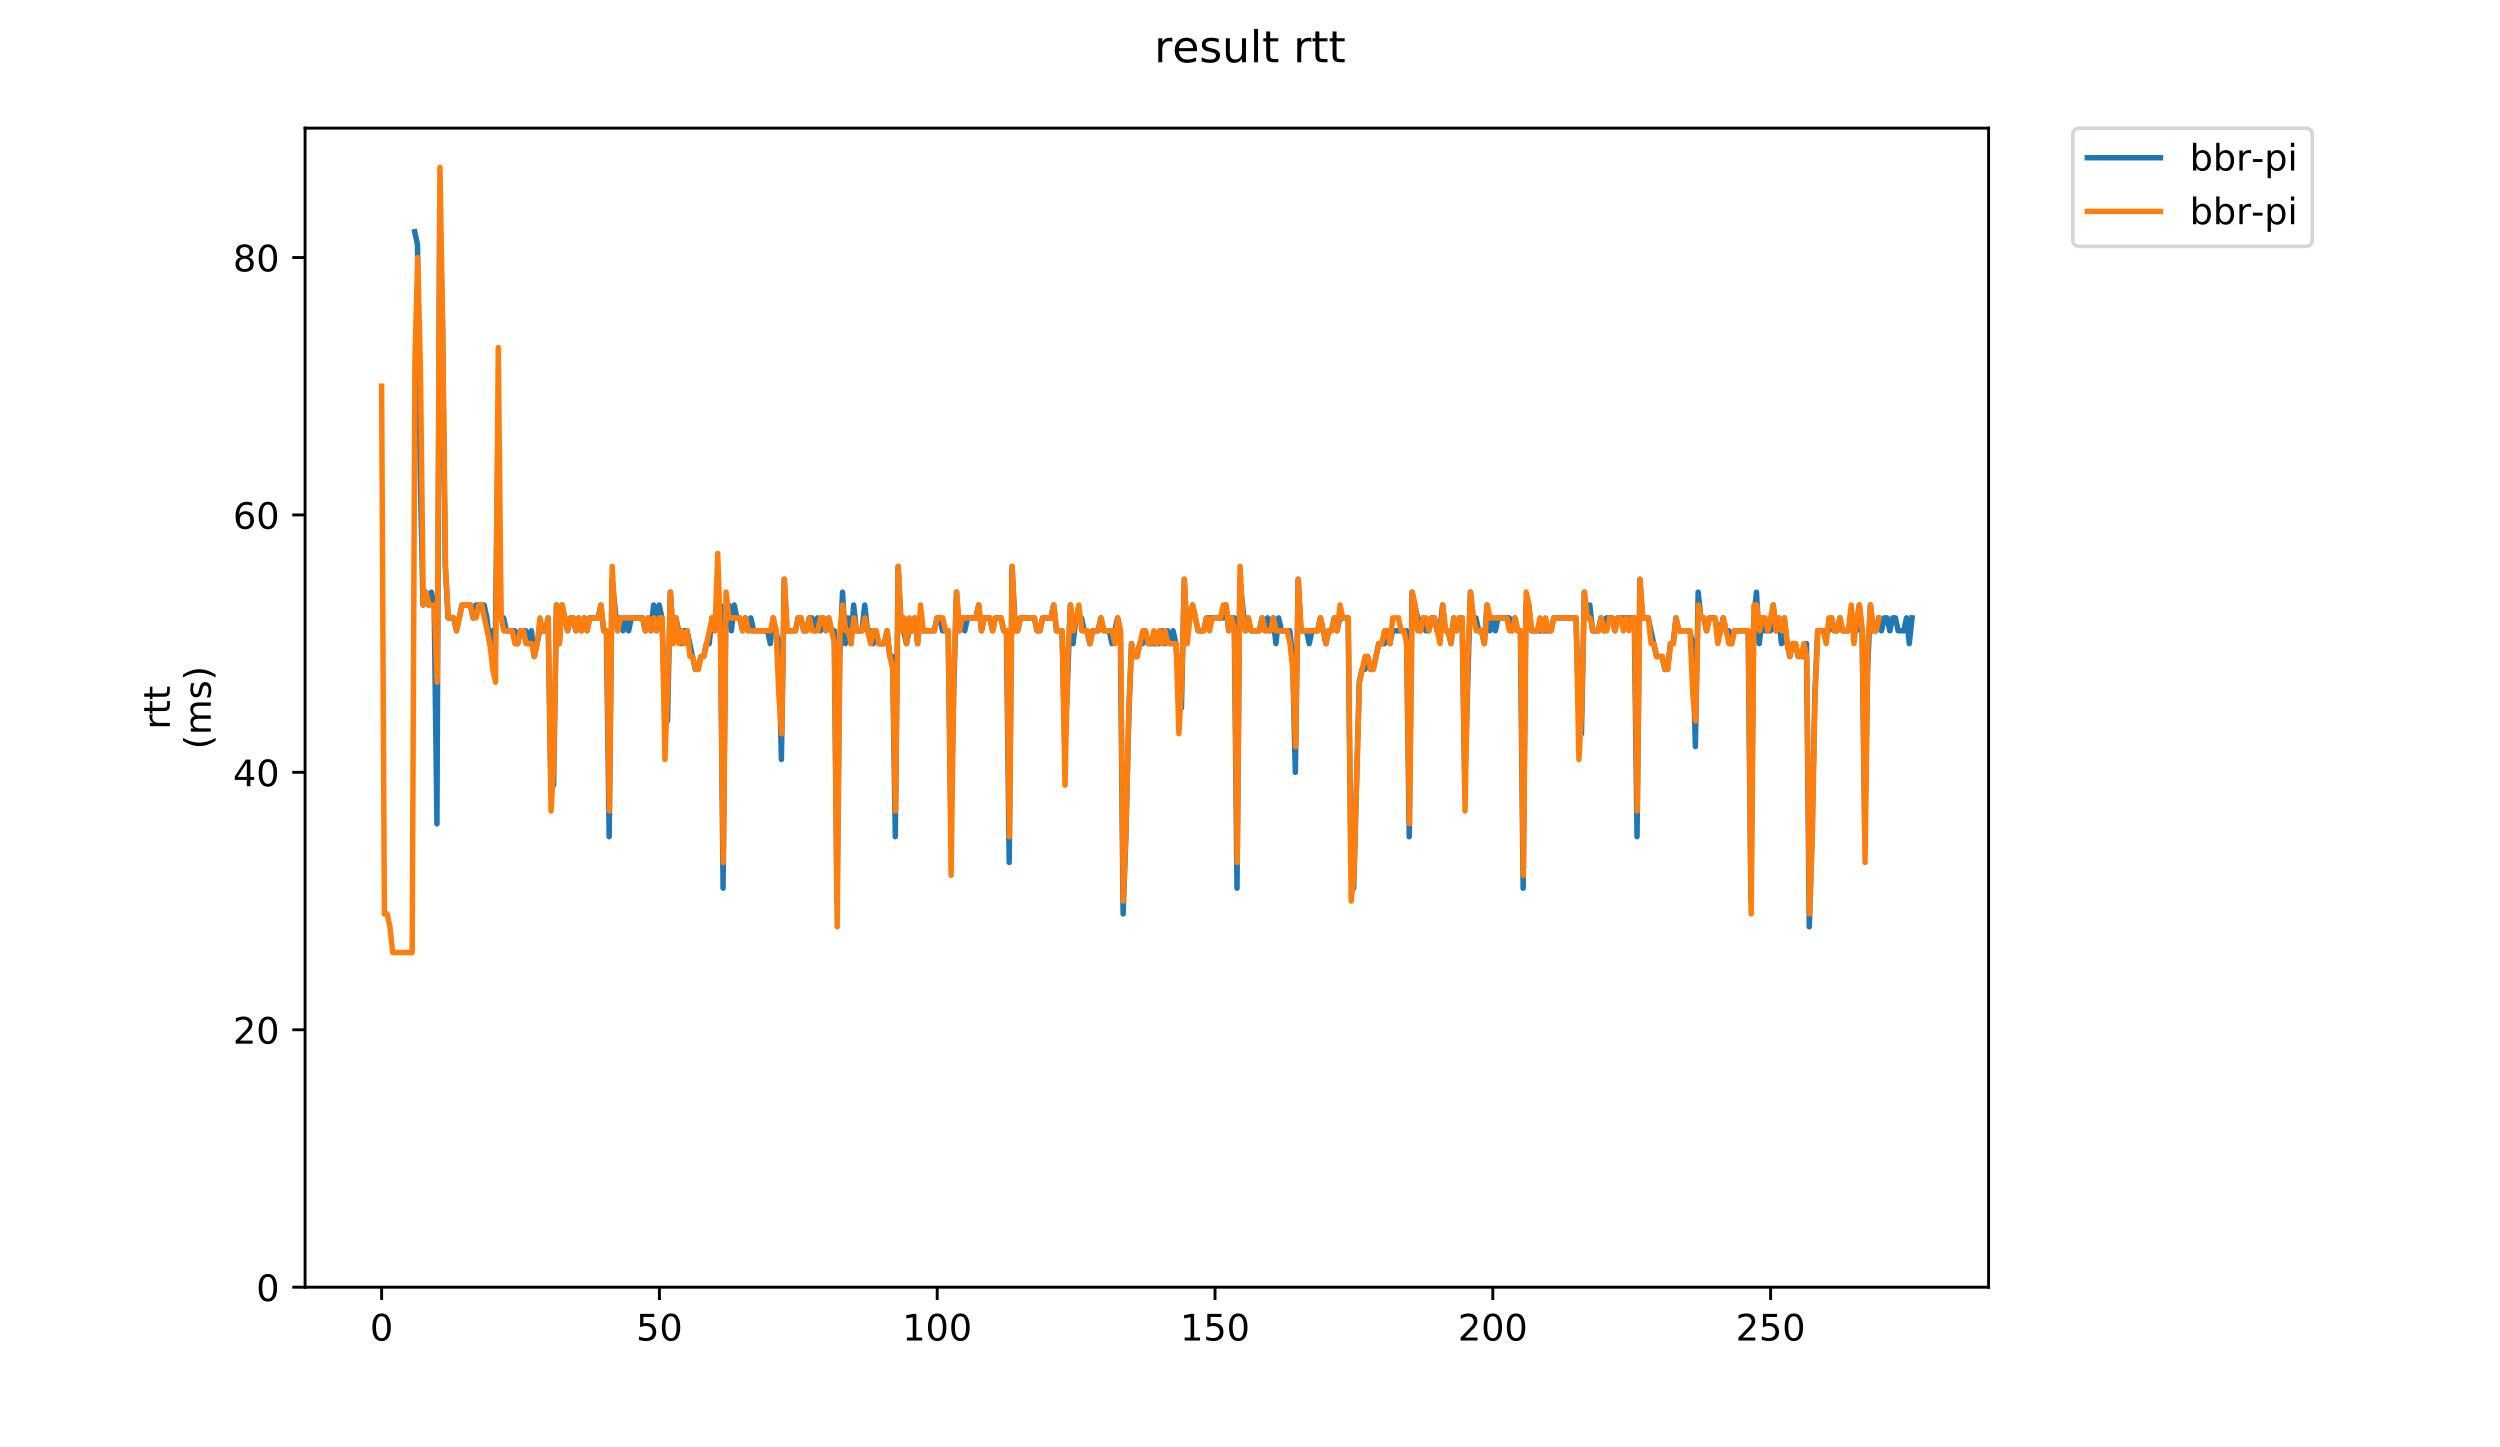 <?xml version="1.0" encoding="utf-8" standalone="no"?>
<!DOCTYPE svg PUBLIC "-//W3C//DTD SVG 1.1//EN"
  "http://www.w3.org/Graphics/SVG/1.1/DTD/svg11.dtd">
<!-- Created with matplotlib (https://matplotlib.org/) -->
<svg height="396pt" version="1.1" viewBox="0 0 684 396" width="684pt" xmlns="http://www.w3.org/2000/svg" xmlns:xlink="http://www.w3.org/1999/xlink">
 <defs>
  <style type="text/css">
*{stroke-linecap:butt;stroke-linejoin:round;}
  </style>
 </defs>
 <g id="figure_1">
  <g id="patch_1">
   <path d="M 0 396 
L 684 396 
L 684 0 
L 0 0 
z
" style="fill:#ffffff;"/>
  </g>
  <g id="axes_1">
   <g id="patch_2">
    <path d="M 83.472 352.174 
L 544.074 352.174 
L 544.074 35.062 
L 83.472 35.062 
z
" style="fill:#ffffff;"/>
   </g>
   <g id="matplotlib.axis_1">
    <g id="xtick_1">
     <g id="line2d_1">
      <defs>
       <path d="M 0 0 
L 0 3.5 
" id="m8e07b03de3" style="stroke:#000000;stroke-width:0.8;"/>
      </defs>
      <g>
       <use style="stroke:#000000;stroke-width:0.8;" x="104.409" xlink:href="#m8e07b03de3" y="352.174"/>
      </g>
     </g>
     <g id="text_1">
      <!-- 0 -->
      <defs>
       <path d="M 31.781 66.406 
Q 24.172 66.406 20.328 58.906 
Q 16.5 51.422 16.5 36.375 
Q 16.5 21.391 20.328 13.891 
Q 24.172 6.391 31.781 6.391 
Q 39.453 6.391 43.281 13.891 
Q 47.125 21.391 47.125 36.375 
Q 47.125 51.422 43.281 58.906 
Q 39.453 66.406 31.781 66.406 
z
M 31.781 74.219 
Q 44.047 74.219 50.516 64.516 
Q 56.984 54.828 56.984 36.375 
Q 56.984 17.969 50.516 8.266 
Q 44.047 -1.422 31.781 -1.422 
Q 19.531 -1.422 13.062 8.266 
Q 6.594 17.969 6.594 36.375 
Q 6.594 54.828 13.062 64.516 
Q 19.531 74.219 31.781 74.219 
z
" id="DejaVuSans-48"/>
      </defs>
      <g transform="translate(101.228 366.773)scale(0.1 -0.1)">
       <use xlink:href="#DejaVuSans-48"/>
      </g>
     </g>
    </g>
    <g id="xtick_2">
     <g id="line2d_2">
      <g>
       <use style="stroke:#000000;stroke-width:0.8;" x="180.415" xlink:href="#m8e07b03de3" y="352.174"/>
      </g>
     </g>
     <g id="text_2">
      <!-- 50 -->
      <defs>
       <path d="M 10.797 72.906 
L 49.516 72.906 
L 49.516 64.594 
L 19.828 64.594 
L 19.828 46.734 
Q 21.969 47.469 24.109 47.828 
Q 26.266 48.188 28.422 48.188 
Q 40.625 48.188 47.75 41.5 
Q 54.891 34.812 54.891 23.391 
Q 54.891 11.625 47.562 5.094 
Q 40.234 -1.422 26.906 -1.422 
Q 22.312 -1.422 17.547 -0.641 
Q 12.797 0.141 7.719 1.703 
L 7.719 11.625 
Q 12.109 9.234 16.797 8.062 
Q 21.484 6.891 26.703 6.891 
Q 35.156 6.891 40.078 11.328 
Q 45.016 15.766 45.016 23.391 
Q 45.016 31 40.078 35.438 
Q 35.156 39.891 26.703 39.891 
Q 22.75 39.891 18.812 39.016 
Q 14.891 38.141 10.797 36.281 
z
" id="DejaVuSans-53"/>
      </defs>
      <g transform="translate(174.052 366.773)scale(0.1 -0.1)">
       <use xlink:href="#DejaVuSans-53"/>
       <use x="63.623" xlink:href="#DejaVuSans-48"/>
      </g>
     </g>
    </g>
    <g id="xtick_3">
     <g id="line2d_3">
      <g>
       <use style="stroke:#000000;stroke-width:0.8;" x="256.421" xlink:href="#m8e07b03de3" y="352.174"/>
      </g>
     </g>
     <g id="text_3">
      <!-- 100 -->
      <defs>
       <path d="M 12.406 8.297 
L 28.516 8.297 
L 28.516 63.922 
L 10.984 60.406 
L 10.984 69.391 
L 28.422 72.906 
L 38.281 72.906 
L 38.281 8.297 
L 54.391 8.297 
L 54.391 0 
L 12.406 0 
z
" id="DejaVuSans-49"/>
      </defs>
      <g transform="translate(246.877 366.773)scale(0.1 -0.1)">
       <use xlink:href="#DejaVuSans-49"/>
       <use x="63.623" xlink:href="#DejaVuSans-48"/>
       <use x="127.246" xlink:href="#DejaVuSans-48"/>
      </g>
     </g>
    </g>
    <g id="xtick_4">
     <g id="line2d_4">
      <g>
       <use style="stroke:#000000;stroke-width:0.8;" x="332.426" xlink:href="#m8e07b03de3" y="352.174"/>
      </g>
     </g>
     <g id="text_4">
      <!-- 150 -->
      <g transform="translate(322.883 366.773)scale(0.1 -0.1)">
       <use xlink:href="#DejaVuSans-49"/>
       <use x="63.623" xlink:href="#DejaVuSans-53"/>
       <use x="127.246" xlink:href="#DejaVuSans-48"/>
      </g>
     </g>
    </g>
    <g id="xtick_5">
     <g id="line2d_5">
      <g>
       <use style="stroke:#000000;stroke-width:0.8;" x="408.432" xlink:href="#m8e07b03de3" y="352.174"/>
      </g>
     </g>
     <g id="text_5">
      <!-- 200 -->
      <defs>
       <path d="M 19.188 8.297 
L 53.609 8.297 
L 53.609 0 
L 7.328 0 
L 7.328 8.297 
Q 12.938 14.109 22.625 23.891 
Q 32.328 33.688 34.812 36.531 
Q 39.547 41.844 41.422 45.531 
Q 43.312 49.219 43.312 52.781 
Q 43.312 58.594 39.234 62.25 
Q 35.156 65.922 28.609 65.922 
Q 23.969 65.922 18.812 64.312 
Q 13.672 62.703 7.812 59.422 
L 7.812 69.391 
Q 13.766 71.781 18.938 73 
Q 24.125 74.219 28.422 74.219 
Q 39.75 74.219 46.484 68.547 
Q 53.219 62.891 53.219 53.422 
Q 53.219 48.922 51.531 44.891 
Q 49.859 40.875 45.406 35.406 
Q 44.188 33.984 37.641 27.219 
Q 31.109 20.453 19.188 8.297 
z
" id="DejaVuSans-50"/>
      </defs>
      <g transform="translate(398.889 366.773)scale(0.1 -0.1)">
       <use xlink:href="#DejaVuSans-50"/>
       <use x="63.623" xlink:href="#DejaVuSans-48"/>
       <use x="127.246" xlink:href="#DejaVuSans-48"/>
      </g>
     </g>
    </g>
    <g id="xtick_6">
     <g id="line2d_6">
      <g>
       <use style="stroke:#000000;stroke-width:0.8;" x="484.438" xlink:href="#m8e07b03de3" y="352.174"/>
      </g>
     </g>
     <g id="text_6">
      <!-- 250 -->
      <g transform="translate(474.895 366.773)scale(0.1 -0.1)">
       <use xlink:href="#DejaVuSans-50"/>
       <use x="63.623" xlink:href="#DejaVuSans-53"/>
       <use x="127.246" xlink:href="#DejaVuSans-48"/>
      </g>
     </g>
    </g>
   </g>
   <g id="matplotlib.axis_2">
    <g id="ytick_1">
     <g id="line2d_7">
      <defs>
       <path d="M 0 0 
L -3.5 0 
" id="m8678d66d89" style="stroke:#000000;stroke-width:0.8;"/>
      </defs>
      <g>
       <use style="stroke:#000000;stroke-width:0.8;" x="83.472" xlink:href="#m8678d66d89" y="352.174"/>
      </g>
     </g>
     <g id="text_7">
      <!-- 0 -->
      <g transform="translate(70.11 355.973)scale(0.1 -0.1)">
       <use xlink:href="#DejaVuSans-48"/>
      </g>
     </g>
    </g>
    <g id="ytick_2">
     <g id="line2d_8">
      <g>
       <use style="stroke:#000000;stroke-width:0.8;" x="83.472" xlink:href="#m8678d66d89" y="281.744"/>
      </g>
     </g>
     <g id="text_8">
      <!-- 20 -->
      <g transform="translate(63.747 285.543)scale(0.1 -0.1)">
       <use xlink:href="#DejaVuSans-50"/>
       <use x="63.623" xlink:href="#DejaVuSans-48"/>
      </g>
     </g>
    </g>
    <g id="ytick_3">
     <g id="line2d_9">
      <g>
       <use style="stroke:#000000;stroke-width:0.8;" x="83.472" xlink:href="#m8678d66d89" y="211.314"/>
      </g>
     </g>
     <g id="text_9">
      <!-- 40 -->
      <defs>
       <path d="M 37.797 64.312 
L 12.891 25.391 
L 37.797 25.391 
z
M 35.203 72.906 
L 47.609 72.906 
L 47.609 25.391 
L 58.016 25.391 
L 58.016 17.188 
L 47.609 17.188 
L 47.609 0 
L 37.797 0 
L 37.797 17.188 
L 4.891 17.188 
L 4.891 26.703 
z
" id="DejaVuSans-52"/>
      </defs>
      <g transform="translate(63.747 215.113)scale(0.1 -0.1)">
       <use xlink:href="#DejaVuSans-52"/>
       <use x="63.623" xlink:href="#DejaVuSans-48"/>
      </g>
     </g>
    </g>
    <g id="ytick_4">
     <g id="line2d_10">
      <g>
       <use style="stroke:#000000;stroke-width:0.8;" x="83.472" xlink:href="#m8678d66d89" y="140.884"/>
      </g>
     </g>
     <g id="text_10">
      <!-- 60 -->
      <defs>
       <path d="M 33.016 40.375 
Q 26.375 40.375 22.484 35.828 
Q 18.609 31.297 18.609 23.391 
Q 18.609 15.531 22.484 10.953 
Q 26.375 6.391 33.016 6.391 
Q 39.656 6.391 43.531 10.953 
Q 47.406 15.531 47.406 23.391 
Q 47.406 31.297 43.531 35.828 
Q 39.656 40.375 33.016 40.375 
z
M 52.594 71.297 
L 52.594 62.312 
Q 48.875 64.062 45.094 64.984 
Q 41.312 65.922 37.594 65.922 
Q 27.828 65.922 22.672 59.328 
Q 17.531 52.734 16.797 39.406 
Q 19.672 43.656 24.016 45.922 
Q 28.375 48.188 33.594 48.188 
Q 44.578 48.188 50.953 41.516 
Q 57.328 34.859 57.328 23.391 
Q 57.328 12.156 50.688 5.359 
Q 44.047 -1.422 33.016 -1.422 
Q 20.359 -1.422 13.672 8.266 
Q 6.984 17.969 6.984 36.375 
Q 6.984 53.656 15.188 63.938 
Q 23.391 74.219 37.203 74.219 
Q 40.922 74.219 44.703 73.484 
Q 48.484 72.75 52.594 71.297 
z
" id="DejaVuSans-54"/>
      </defs>
      <g transform="translate(63.747 144.683)scale(0.1 -0.1)">
       <use xlink:href="#DejaVuSans-54"/>
       <use x="63.623" xlink:href="#DejaVuSans-48"/>
      </g>
     </g>
    </g>
    <g id="ytick_5">
     <g id="line2d_11">
      <g>
       <use style="stroke:#000000;stroke-width:0.8;" x="83.472" xlink:href="#m8678d66d89" y="70.454"/>
      </g>
     </g>
     <g id="text_11">
      <!-- 80 -->
      <defs>
       <path d="M 31.781 34.625 
Q 24.75 34.625 20.719 30.859 
Q 16.703 27.094 16.703 20.516 
Q 16.703 13.922 20.719 10.156 
Q 24.75 6.391 31.781 6.391 
Q 38.812 6.391 42.859 10.172 
Q 46.922 13.969 46.922 20.516 
Q 46.922 27.094 42.891 30.859 
Q 38.875 34.625 31.781 34.625 
z
M 21.922 38.812 
Q 15.578 40.375 12.031 44.719 
Q 8.5 49.078 8.5 55.328 
Q 8.5 64.062 14.719 69.141 
Q 20.953 74.219 31.781 74.219 
Q 42.672 74.219 48.875 69.141 
Q 55.078 64.062 55.078 55.328 
Q 55.078 49.078 51.531 44.719 
Q 48 40.375 41.703 38.812 
Q 48.828 37.156 52.797 32.312 
Q 56.781 27.484 56.781 20.516 
Q 56.781 9.906 50.312 4.234 
Q 43.844 -1.422 31.781 -1.422 
Q 19.734 -1.422 13.25 4.234 
Q 6.781 9.906 6.781 20.516 
Q 6.781 27.484 10.781 32.312 
Q 14.797 37.156 21.922 38.812 
z
M 18.312 54.391 
Q 18.312 48.734 21.844 45.562 
Q 25.391 42.391 31.781 42.391 
Q 38.141 42.391 41.719 45.562 
Q 45.312 48.734 45.312 54.391 
Q 45.312 60.062 41.719 63.234 
Q 38.141 66.406 31.781 66.406 
Q 25.391 66.406 21.844 63.234 
Q 18.312 60.062 18.312 54.391 
z
" id="DejaVuSans-56"/>
      </defs>
      <g transform="translate(63.747 74.253)scale(0.1 -0.1)">
       <use xlink:href="#DejaVuSans-56"/>
       <use x="63.623" xlink:href="#DejaVuSans-48"/>
      </g>
     </g>
    </g>
    <g id="text_12">
     <!-- rtt -->
     <defs>
      <path d="M 41.109 46.297 
Q 39.594 47.172 37.812 47.578 
Q 36.031 48 33.891 48 
Q 26.266 48 22.188 43.047 
Q 18.109 38.094 18.109 28.812 
L 18.109 0 
L 9.078 0 
L 9.078 54.688 
L 18.109 54.688 
L 18.109 46.188 
Q 20.953 51.172 25.484 53.578 
Q 30.031 56 36.531 56 
Q 37.453 56 38.578 55.875 
Q 39.703 55.766 41.062 55.516 
z
" id="DejaVuSans-114"/>
      <path d="M 18.312 70.219 
L 18.312 54.688 
L 36.812 54.688 
L 36.812 47.703 
L 18.312 47.703 
L 18.312 18.016 
Q 18.312 11.328 20.141 9.422 
Q 21.969 7.516 27.594 7.516 
L 36.812 7.516 
L 36.812 0 
L 27.594 0 
Q 17.188 0 13.234 3.875 
Q 9.281 7.766 9.281 18.016 
L 9.281 47.703 
L 2.688 47.703 
L 2.688 54.688 
L 9.281 54.688 
L 9.281 70.219 
z
" id="DejaVuSans-116"/>
     </defs>
     <g transform="translate(46.47 199.594)rotate(-90)scale(0.1 -0.1)">
      <use xlink:href="#DejaVuSans-114"/>
      <use x="41.113" xlink:href="#DejaVuSans-116"/>
      <use x="80.322" xlink:href="#DejaVuSans-116"/>
     </g>
     <!-- (ms) -->
     <defs>
      <path d="M 31 75.875 
Q 24.469 64.656 21.281 53.656 
Q 18.109 42.672 18.109 31.391 
Q 18.109 20.125 21.312 9.062 
Q 24.516 -2 31 -13.188 
L 23.188 -13.188 
Q 15.875 -1.703 12.234 9.375 
Q 8.594 20.453 8.594 31.391 
Q 8.594 42.281 12.203 53.312 
Q 15.828 64.359 23.188 75.875 
z
" id="DejaVuSans-40"/>
      <path d="M 52 44.188 
Q 55.375 50.25 60.062 53.125 
Q 64.75 56 71.094 56 
Q 79.641 56 84.281 50.016 
Q 88.922 44.047 88.922 33.016 
L 88.922 0 
L 79.891 0 
L 79.891 32.719 
Q 79.891 40.578 77.094 44.375 
Q 74.312 48.188 68.609 48.188 
Q 61.625 48.188 57.562 43.547 
Q 53.516 38.922 53.516 30.906 
L 53.516 0 
L 44.484 0 
L 44.484 32.719 
Q 44.484 40.625 41.703 44.406 
Q 38.922 48.188 33.109 48.188 
Q 26.219 48.188 22.156 43.531 
Q 18.109 38.875 18.109 30.906 
L 18.109 0 
L 9.078 0 
L 9.078 54.688 
L 18.109 54.688 
L 18.109 46.188 
Q 21.188 51.219 25.484 53.609 
Q 29.781 56 35.688 56 
Q 41.656 56 45.828 52.969 
Q 50 49.953 52 44.188 
z
" id="DejaVuSans-109"/>
      <path d="M 44.281 53.078 
L 44.281 44.578 
Q 40.484 46.531 36.375 47.5 
Q 32.281 48.484 27.875 48.484 
Q 21.188 48.484 17.844 46.438 
Q 14.5 44.391 14.5 40.281 
Q 14.5 37.156 16.891 35.375 
Q 19.281 33.594 26.516 31.984 
L 29.594 31.297 
Q 39.156 29.25 43.188 25.516 
Q 47.219 21.781 47.219 15.094 
Q 47.219 7.469 41.188 3.016 
Q 35.156 -1.422 24.609 -1.422 
Q 20.219 -1.422 15.453 -0.562 
Q 10.688 0.297 5.422 2 
L 5.422 11.281 
Q 10.406 8.688 15.234 7.391 
Q 20.062 6.109 24.812 6.109 
Q 31.156 6.109 34.562 8.281 
Q 37.984 10.453 37.984 14.406 
Q 37.984 18.062 35.516 20.016 
Q 33.062 21.969 24.703 23.781 
L 21.578 24.516 
Q 13.234 26.266 9.516 29.906 
Q 5.812 33.547 5.812 39.891 
Q 5.812 47.609 11.281 51.797 
Q 16.75 56 26.812 56 
Q 31.781 56 36.172 55.266 
Q 40.578 54.547 44.281 53.078 
z
" id="DejaVuSans-115"/>
      <path d="M 8.016 75.875 
L 15.828 75.875 
Q 23.141 64.359 26.781 53.312 
Q 30.422 42.281 30.422 31.391 
Q 30.422 20.453 26.781 9.375 
Q 23.141 -1.703 15.828 -13.188 
L 8.016 -13.188 
Q 14.5 -2 17.703 9.062 
Q 20.906 20.125 20.906 31.391 
Q 20.906 42.672 17.703 53.656 
Q 14.5 64.656 8.016 75.875 
z
" id="DejaVuSans-41"/>
     </defs>
     <g transform="translate(57.668 204.995)rotate(-90)scale(0.1 -0.1)">
      <use xlink:href="#DejaVuSans-40"/>
      <use x="39.014" xlink:href="#DejaVuSans-109"/>
      <use x="136.426" xlink:href="#DejaVuSans-115"/>
      <use x="188.525" xlink:href="#DejaVuSans-41"/>
     </g>
    </g>
   </g>
   <g id="line2d_12">
    <path clip-path="url(#p944d24bd9b)" d="M 113.466 63.411 
L 114.226 66.932 
L 114.986 130.319 
L 115.746 165.534 
L 116.506 162.013 
L 117.266 165.534 
L 118.026 162.013 
L 118.786 165.534 
L 119.546 225.4 
L 120.306 56.368 
L 121.066 88.061 
L 121.826 154.97 
L 122.586 169.056 
L 124.106 169.056 
L 124.867 172.577 
L 126.387 165.534 
L 128.667 165.534 
L 129.427 169.056 
L 130.187 165.534 
L 132.467 165.534 
L 133.227 169.056 
L 133.987 176.099 
L 134.747 172.577 
L 135.507 176.099 
L 136.267 116.233 
L 137.027 169.056 
L 137.788 169.056 
L 138.548 172.577 
L 140.828 172.577 
L 141.588 176.099 
L 142.348 172.577 
L 143.868 172.577 
L 144.628 176.099 
L 145.388 172.577 
L 146.148 179.62 
L 147.668 172.577 
L 149.188 172.577 
L 149.948 169.056 
L 150.709 214.835 
L 151.469 214.835 
L 152.229 165.534 
L 152.989 176.099 
L 153.749 165.534 
L 155.269 172.577 
L 156.029 169.056 
L 156.789 169.056 
L 157.549 172.577 
L 158.309 169.056 
L 159.069 172.577 
L 159.829 169.056 
L 160.589 172.577 
L 161.349 169.056 
L 163.63 169.056 
L 164.39 165.534 
L 165.15 172.577 
L 165.91 172.577 
L 166.67 228.921 
L 167.43 158.491 
L 168.95 172.577 
L 169.71 169.056 
L 170.47 172.577 
L 171.23 169.056 
L 171.99 172.577 
L 172.75 169.056 
L 175.79 169.056 
L 176.551 172.577 
L 177.311 169.056 
L 178.071 172.577 
L 178.831 165.534 
L 179.591 172.577 
L 180.351 165.534 
L 181.111 169.056 
L 181.871 193.706 
L 182.631 197.228 
L 183.391 162.013 
L 184.151 172.577 
L 184.911 169.056 
L 186.431 176.099 
L 187.191 172.577 
L 187.951 172.577 
L 190.232 183.142 
L 190.992 183.142 
L 191.752 179.62 
L 192.512 179.62 
L 193.272 176.099 
L 194.032 176.099 
L 194.792 169.056 
L 195.552 172.577 
L 197.072 165.534 
L 197.832 243.007 
L 198.592 165.534 
L 199.352 165.534 
L 200.112 172.577 
L 200.872 165.534 
L 201.632 169.056 
L 202.393 169.056 
L 203.153 172.577 
L 203.913 169.056 
L 204.673 172.577 
L 205.433 169.056 
L 206.193 172.577 
L 209.993 172.577 
L 210.753 176.099 
L 211.513 169.056 
L 213.033 176.099 
L 213.793 207.792 
L 214.553 158.491 
L 215.314 172.577 
L 217.594 172.577 
L 218.354 169.056 
L 219.114 169.056 
L 219.874 172.577 
L 220.634 172.577 
L 221.394 169.056 
L 222.154 169.056 
L 222.914 172.577 
L 223.674 169.056 
L 224.434 172.577 
L 225.194 169.056 
L 225.954 172.577 
L 226.714 169.056 
L 227.475 172.577 
L 228.235 172.577 
L 228.995 246.529 
L 229.755 179.62 
L 230.515 162.013 
L 231.275 176.099 
L 232.035 169.056 
L 232.795 176.099 
L 233.555 165.534 
L 234.315 172.577 
L 235.835 172.577 
L 236.595 165.534 
L 237.355 172.577 
L 238.115 172.577 
L 238.875 176.099 
L 239.635 172.577 
L 240.396 176.099 
L 241.916 176.099 
L 242.676 172.577 
L 243.436 179.62 
L 244.196 179.62 
L 244.956 228.921 
L 245.716 154.97 
L 246.476 169.056 
L 247.996 176.099 
L 248.756 172.577 
L 249.516 172.577 
L 250.276 169.056 
L 251.036 176.099 
L 251.796 169.056 
L 252.556 172.577 
L 255.597 172.577 
L 256.357 169.056 
L 257.117 169.056 
L 257.877 172.577 
L 259.397 172.577 
L 260.157 225.4 
L 260.917 190.185 
L 261.677 162.013 
L 262.437 172.577 
L 263.197 169.056 
L 263.957 172.577 
L 264.717 169.056 
L 266.998 169.056 
L 267.758 165.534 
L 268.518 172.577 
L 269.278 169.056 
L 270.798 169.056 
L 271.558 172.577 
L 272.318 169.056 
L 273.838 169.056 
L 274.598 172.577 
L 275.358 172.577 
L 276.118 235.964 
L 276.878 154.97 
L 277.638 169.056 
L 278.398 172.577 
L 279.159 169.056 
L 282.959 169.056 
L 283.719 172.577 
L 284.479 172.577 
L 285.239 169.056 
L 287.519 169.056 
L 288.279 165.534 
L 289.039 172.577 
L 290.559 172.577 
L 291.319 204.271 
L 292.08 186.663 
L 292.84 165.534 
L 293.6 176.099 
L 294.36 169.056 
L 295.88 169.056 
L 296.64 172.577 
L 297.4 172.577 
L 298.16 176.099 
L 298.92 172.577 
L 300.44 172.577 
L 301.2 169.056 
L 301.96 172.577 
L 303.48 172.577 
L 304.24 176.099 
L 305.761 169.056 
L 306.521 172.577 
L 307.281 250.05 
L 308.041 228.921 
L 308.801 197.228 
L 309.561 176.099 
L 310.321 179.62 
L 311.081 179.62 
L 311.841 176.099 
L 312.601 176.099 
L 313.361 172.577 
L 314.121 176.099 
L 317.161 176.099 
L 317.922 172.577 
L 318.682 176.099 
L 319.442 172.577 
L 320.202 176.099 
L 320.962 172.577 
L 321.722 176.099 
L 322.482 186.663 
L 323.242 193.706 
L 324.002 158.491 
L 324.762 172.577 
L 326.282 165.534 
L 327.802 172.577 
L 329.322 172.577 
L 330.082 169.056 
L 334.643 169.056 
L 335.403 165.534 
L 336.163 172.577 
L 336.923 169.056 
L 337.683 169.056 
L 338.443 243.007 
L 339.203 158.491 
L 340.723 172.577 
L 341.483 169.056 
L 342.243 172.577 
L 344.524 172.577 
L 345.284 169.056 
L 346.044 172.577 
L 346.804 169.056 
L 347.564 172.577 
L 348.324 169.056 
L 349.084 176.099 
L 349.844 169.056 
L 350.604 172.577 
L 352.884 172.577 
L 353.644 179.62 
L 354.404 211.314 
L 355.164 158.491 
L 355.924 172.577 
L 357.445 172.577 
L 358.205 176.099 
L 358.965 172.577 
L 360.485 172.577 
L 361.245 169.056 
L 362.765 176.099 
L 363.525 172.577 
L 364.285 172.577 
L 365.045 169.056 
L 365.805 172.577 
L 366.565 169.056 
L 368.845 169.056 
L 369.606 235.964 
L 370.366 243.007 
L 371.886 186.663 
L 372.646 183.142 
L 373.406 183.142 
L 374.166 179.62 
L 374.926 183.142 
L 375.686 183.142 
L 377.206 176.099 
L 378.726 176.099 
L 379.486 172.577 
L 380.246 176.099 
L 381.006 172.577 
L 384.807 172.577 
L 385.567 228.921 
L 386.327 162.013 
L 388.607 172.577 
L 389.367 169.056 
L 390.127 172.577 
L 390.887 172.577 
L 391.647 169.056 
L 392.407 169.056 
L 393.167 172.577 
L 393.927 172.577 
L 394.687 165.534 
L 395.448 172.577 
L 396.208 172.577 
L 396.968 176.099 
L 397.728 169.056 
L 398.488 172.577 
L 399.248 169.056 
L 400.008 169.056 
L 400.768 214.835 
L 402.288 162.013 
L 403.048 169.056 
L 403.808 169.056 
L 404.568 172.577 
L 405.328 172.577 
L 406.088 176.099 
L 406.848 165.534 
L 407.608 172.577 
L 408.369 169.056 
L 409.129 172.577 
L 409.889 169.056 
L 412.929 169.056 
L 413.689 172.577 
L 414.449 169.056 
L 415.209 172.577 
L 415.969 172.577 
L 416.729 243.007 
L 417.489 165.534 
L 418.249 165.534 
L 419.009 172.577 
L 424.33 172.577 
L 425.09 169.056 
L 431.17 169.056 
L 431.93 193.706 
L 432.69 200.749 
L 433.451 162.013 
L 434.211 169.056 
L 434.971 165.534 
L 435.731 172.577 
L 437.251 172.577 
L 438.011 169.056 
L 438.771 172.577 
L 439.531 169.056 
L 441.051 169.056 
L 441.811 172.577 
L 442.571 169.056 
L 447.132 169.056 
L 447.892 228.921 
L 448.652 158.491 
L 449.412 169.056 
L 450.932 169.056 
L 453.212 179.62 
L 454.732 179.62 
L 455.492 183.142 
L 456.252 183.142 
L 457.012 176.099 
L 457.772 176.099 
L 458.532 169.056 
L 459.293 172.577 
L 462.333 172.577 
L 463.093 176.099 
L 463.853 204.271 
L 464.613 162.013 
L 465.373 169.056 
L 466.133 169.056 
L 466.893 172.577 
L 467.653 169.056 
L 469.173 169.056 
L 469.933 172.577 
L 470.693 172.577 
L 471.453 169.056 
L 472.214 172.577 
L 472.974 172.577 
L 473.734 176.099 
L 474.494 172.577 
L 478.294 172.577 
L 479.054 246.529 
L 479.814 169.056 
L 480.574 162.013 
L 481.334 176.099 
L 482.094 169.056 
L 482.854 172.577 
L 484.374 172.577 
L 485.135 165.534 
L 485.895 172.577 
L 486.655 169.056 
L 487.415 176.099 
L 488.175 169.056 
L 488.935 176.099 
L 489.695 179.62 
L 490.455 176.099 
L 491.215 176.099 
L 491.975 179.62 
L 493.495 179.62 
L 494.255 176.099 
L 495.015 253.572 
L 495.775 228.921 
L 496.535 190.185 
L 497.295 172.577 
L 500.336 172.577 
L 501.096 169.056 
L 501.856 172.577 
L 502.616 172.577 
L 503.376 169.056 
L 504.136 172.577 
L 505.656 172.577 
L 506.416 169.056 
L 507.176 172.577 
L 507.936 172.577 
L 508.696 165.534 
L 509.456 172.577 
L 510.216 228.921 
L 510.977 183.142 
L 511.737 165.534 
L 512.497 172.577 
L 513.257 172.577 
L 514.017 169.056 
L 514.777 172.577 
L 515.537 169.056 
L 516.297 169.056 
L 517.057 172.577 
L 517.817 169.056 
L 518.577 169.056 
L 519.337 172.577 
L 520.857 172.577 
L 521.617 169.056 
L 522.377 176.099 
L 523.137 169.056 
L 523.137 169.056 
" style="fill:none;stroke:#1f77b4;stroke-linecap:square;stroke-width:1.5;"/>
   </g>
   <g id="line2d_13">
    <path clip-path="url(#p944d24bd9b)" d="M 104.409 105.669 
L 105.169 250.05 
L 105.929 250.05 
L 106.689 253.572 
L 107.449 260.615 
L 112.769 260.615 
L 113.529 98.626 
L 114.29 70.454 
L 115.05 102.147 
L 115.81 165.534 
L 116.57 162.013 
L 117.33 165.534 
L 118.85 165.534 
L 119.61 186.663 
L 120.37 45.803 
L 121.13 91.583 
L 121.89 154.97 
L 122.65 169.056 
L 124.17 169.056 
L 124.93 172.577 
L 126.45 165.534 
L 128.731 165.534 
L 129.491 169.056 
L 130.251 169.056 
L 131.011 165.534 
L 131.771 165.534 
L 134.051 176.099 
L 134.811 183.142 
L 135.571 186.663 
L 136.331 95.104 
L 137.091 169.056 
L 137.851 172.577 
L 140.132 172.577 
L 140.892 176.099 
L 141.652 176.099 
L 142.412 172.577 
L 143.172 172.577 
L 143.932 176.099 
L 145.452 176.099 
L 146.212 179.62 
L 146.972 176.099 
L 147.732 169.056 
L 148.492 172.577 
L 149.252 172.577 
L 150.012 169.056 
L 150.772 221.878 
L 151.532 207.792 
L 152.292 165.534 
L 153.053 176.099 
L 153.813 165.534 
L 155.333 172.577 
L 156.093 169.056 
L 156.853 169.056 
L 157.613 172.577 
L 158.373 169.056 
L 159.133 172.577 
L 159.893 169.056 
L 160.653 172.577 
L 161.413 169.056 
L 163.693 169.056 
L 164.453 165.534 
L 165.214 172.577 
L 165.974 172.577 
L 166.734 221.878 
L 167.494 154.97 
L 168.254 169.056 
L 169.014 172.577 
L 169.774 169.056 
L 175.854 169.056 
L 176.614 172.577 
L 177.374 169.056 
L 178.135 172.577 
L 178.895 169.056 
L 179.655 172.577 
L 180.415 169.056 
L 181.175 169.056 
L 181.935 207.792 
L 182.695 186.663 
L 183.455 162.013 
L 184.215 176.099 
L 184.975 169.056 
L 185.735 176.099 
L 186.495 172.577 
L 187.255 176.099 
L 188.015 172.577 
L 188.775 179.62 
L 189.535 179.62 
L 190.295 183.142 
L 191.056 183.142 
L 191.816 179.62 
L 192.576 179.62 
L 194.856 169.056 
L 195.616 172.577 
L 196.376 151.448 
L 197.136 176.099 
L 197.896 235.964 
L 198.656 162.013 
L 199.416 169.056 
L 202.456 169.056 
L 203.216 172.577 
L 203.977 169.056 
L 204.737 172.577 
L 210.817 172.577 
L 211.577 169.056 
L 212.337 172.577 
L 213.097 190.185 
L 213.857 200.749 
L 214.617 158.491 
L 215.377 172.577 
L 217.658 172.577 
L 218.418 169.056 
L 219.178 169.056 
L 219.938 172.577 
L 220.698 172.577 
L 221.458 169.056 
L 222.218 172.577 
L 223.738 172.577 
L 224.498 169.056 
L 225.258 169.056 
L 226.018 172.577 
L 226.778 169.056 
L 228.298 176.099 
L 229.058 253.572 
L 229.819 172.577 
L 230.579 165.534 
L 231.339 172.577 
L 232.099 172.577 
L 232.859 176.099 
L 233.619 169.056 
L 234.379 172.577 
L 235.899 172.577 
L 236.659 169.056 
L 238.179 176.099 
L 238.939 172.577 
L 239.699 172.577 
L 240.459 176.099 
L 241.979 176.099 
L 242.74 172.577 
L 243.5 179.62 
L 244.26 183.142 
L 245.02 221.878 
L 245.78 154.97 
L 246.54 172.577 
L 247.3 169.056 
L 248.06 176.099 
L 248.82 169.056 
L 249.58 172.577 
L 250.34 169.056 
L 251.1 176.099 
L 251.86 165.534 
L 252.62 172.577 
L 255.661 172.577 
L 256.421 169.056 
L 257.941 169.056 
L 258.701 172.577 
L 259.461 172.577 
L 260.221 239.486 
L 260.981 183.142 
L 261.741 162.013 
L 262.501 172.577 
L 263.261 169.056 
L 267.061 169.056 
L 267.821 165.534 
L 268.582 172.577 
L 269.342 169.056 
L 270.862 169.056 
L 271.622 172.577 
L 272.382 169.056 
L 273.902 169.056 
L 274.662 172.577 
L 275.422 172.577 
L 276.182 228.921 
L 276.942 154.97 
L 277.702 172.577 
L 278.462 172.577 
L 279.222 169.056 
L 283.023 169.056 
L 283.783 172.577 
L 284.543 172.577 
L 285.303 169.056 
L 287.583 169.056 
L 288.343 165.534 
L 289.103 172.577 
L 290.623 172.577 
L 291.383 214.835 
L 292.143 179.62 
L 292.903 165.534 
L 293.663 172.577 
L 295.184 165.534 
L 295.944 172.577 
L 297.464 172.577 
L 298.224 176.099 
L 298.984 172.577 
L 300.504 172.577 
L 301.264 169.056 
L 302.024 172.577 
L 304.304 172.577 
L 305.064 176.099 
L 305.824 169.056 
L 306.584 172.577 
L 307.345 246.529 
L 308.105 225.4 
L 308.865 193.706 
L 309.625 176.099 
L 310.385 179.62 
L 311.145 179.62 
L 312.665 172.577 
L 313.425 172.577 
L 314.185 176.099 
L 314.945 176.099 
L 315.705 172.577 
L 316.465 176.099 
L 317.225 172.577 
L 317.985 176.099 
L 318.745 172.577 
L 319.505 176.099 
L 321.786 176.099 
L 322.546 200.749 
L 323.306 186.663 
L 324.066 158.491 
L 324.826 176.099 
L 325.586 169.056 
L 326.346 165.534 
L 327.866 172.577 
L 329.386 172.577 
L 330.146 169.056 
L 330.906 172.577 
L 331.666 169.056 
L 333.947 169.056 
L 334.707 165.534 
L 335.467 165.534 
L 336.227 172.577 
L 336.987 169.056 
L 337.747 172.577 
L 338.507 235.964 
L 339.267 154.97 
L 340.027 169.056 
L 340.787 172.577 
L 341.547 169.056 
L 342.307 172.577 
L 344.587 172.577 
L 345.347 169.056 
L 346.108 172.577 
L 347.628 172.577 
L 348.388 169.056 
L 349.148 172.577 
L 352.188 172.577 
L 352.948 176.099 
L 353.708 183.142 
L 354.468 204.271 
L 355.228 158.491 
L 355.988 172.577 
L 360.549 172.577 
L 361.309 169.056 
L 362.829 176.099 
L 363.589 172.577 
L 364.349 172.577 
L 365.109 169.056 
L 365.869 172.577 
L 366.629 165.534 
L 367.389 169.056 
L 368.909 169.056 
L 369.669 246.529 
L 370.429 239.486 
L 371.95 186.663 
L 373.47 179.62 
L 374.23 179.62 
L 374.99 183.142 
L 375.75 183.142 
L 377.27 176.099 
L 378.03 176.099 
L 378.79 172.577 
L 379.55 172.577 
L 380.31 176.099 
L 381.07 169.056 
L 382.59 169.056 
L 383.35 172.577 
L 384.111 172.577 
L 384.871 176.099 
L 385.631 225.4 
L 386.391 162.013 
L 387.151 165.534 
L 387.911 172.577 
L 388.671 172.577 
L 389.431 169.056 
L 390.191 169.056 
L 390.951 172.577 
L 391.711 169.056 
L 392.471 169.056 
L 393.991 176.099 
L 394.751 165.534 
L 395.511 172.577 
L 396.271 172.577 
L 397.032 176.099 
L 397.792 169.056 
L 398.552 172.577 
L 399.312 169.056 
L 400.072 169.056 
L 400.832 221.878 
L 401.592 179.62 
L 402.352 162.013 
L 403.112 169.056 
L 403.872 172.577 
L 405.392 172.577 
L 406.152 176.099 
L 406.912 165.534 
L 407.672 169.056 
L 412.233 169.056 
L 412.993 172.577 
L 413.753 172.577 
L 414.513 169.056 
L 415.273 172.577 
L 416.033 172.577 
L 416.793 239.486 
L 417.553 162.013 
L 418.313 165.534 
L 419.073 172.577 
L 420.593 172.577 
L 421.353 169.056 
L 422.113 172.577 
L 422.874 169.056 
L 423.634 172.577 
L 424.394 172.577 
L 425.154 169.056 
L 431.234 169.056 
L 431.994 207.792 
L 432.754 193.706 
L 433.514 162.013 
L 434.274 169.056 
L 435.034 169.056 
L 435.795 172.577 
L 437.315 172.577 
L 438.075 169.056 
L 438.835 172.577 
L 439.595 172.577 
L 440.355 169.056 
L 441.115 169.056 
L 441.875 172.577 
L 442.635 169.056 
L 443.395 169.056 
L 444.155 172.577 
L 444.915 169.056 
L 445.675 172.577 
L 446.435 169.056 
L 447.195 169.056 
L 447.955 221.878 
L 448.716 158.491 
L 449.476 169.056 
L 450.996 169.056 
L 451.756 176.099 
L 452.516 176.099 
L 453.276 179.62 
L 454.796 179.62 
L 455.556 183.142 
L 456.316 183.142 
L 457.076 176.099 
L 457.836 176.099 
L 458.596 169.056 
L 459.356 172.577 
L 462.397 172.577 
L 463.157 190.185 
L 463.917 197.228 
L 464.677 165.534 
L 465.437 169.056 
L 466.197 169.056 
L 466.957 172.577 
L 467.717 169.056 
L 469.237 169.056 
L 469.997 176.099 
L 471.517 169.056 
L 473.037 176.099 
L 473.797 176.099 
L 474.558 172.577 
L 478.358 172.577 
L 479.118 250.05 
L 479.878 165.534 
L 480.638 165.534 
L 481.398 172.577 
L 482.158 169.056 
L 482.918 169.056 
L 483.678 172.577 
L 485.198 165.534 
L 485.958 172.577 
L 486.718 169.056 
L 487.479 172.577 
L 488.239 169.056 
L 488.999 176.099 
L 489.759 179.62 
L 490.519 176.099 
L 491.279 176.099 
L 492.039 179.62 
L 492.799 179.62 
L 493.559 176.099 
L 494.319 179.62 
L 495.079 250.05 
L 495.839 228.921 
L 496.599 190.185 
L 497.359 172.577 
L 498.879 172.577 
L 499.639 176.099 
L 500.4 169.056 
L 501.16 169.056 
L 501.92 172.577 
L 502.68 172.577 
L 503.44 169.056 
L 504.2 172.577 
L 505.72 172.577 
L 506.48 165.534 
L 507.24 176.099 
L 508 169.056 
L 508.76 165.534 
L 509.52 172.577 
L 510.28 235.964 
L 511.04 176.099 
L 511.8 165.534 
L 512.56 172.577 
L 513.321 172.577 
L 514.081 169.056 
L 514.081 169.056 
" style="fill:none;stroke:#ff7f0e;stroke-linecap:square;stroke-width:1.5;"/>
   </g>
   <g id="patch_3">
    <path d="M 83.472 352.174 
L 83.472 35.062 
" style="fill:none;stroke:#000000;stroke-linecap:square;stroke-linejoin:miter;stroke-width:0.8;"/>
   </g>
   <g id="patch_4">
    <path d="M 544.074 352.174 
L 544.074 35.062 
" style="fill:none;stroke:#000000;stroke-linecap:square;stroke-linejoin:miter;stroke-width:0.8;"/>
   </g>
   <g id="patch_5">
    <path d="M 83.472 352.174 
L 544.074 352.174 
" style="fill:none;stroke:#000000;stroke-linecap:square;stroke-linejoin:miter;stroke-width:0.8;"/>
   </g>
   <g id="patch_6">
    <path d="M 83.472 35.062 
L 544.074 35.062 
" style="fill:none;stroke:#000000;stroke-linecap:square;stroke-linejoin:miter;stroke-width:0.8;"/>
   </g>
   <g id="legend_1">
    <g id="patch_7">
     <path d="M 569.104 67.419 
L 630.637 67.419 
Q 632.637 67.419 632.637 65.419 
L 632.637 37.062 
Q 632.637 35.062 630.637 35.062 
L 569.104 35.062 
Q 567.104 35.062 567.104 37.062 
L 567.104 65.419 
Q 567.104 67.419 569.104 67.419 
z
" style="fill:#ffffff;opacity:0.8;stroke:#cccccc;stroke-linejoin:miter;"/>
    </g>
    <g id="line2d_14">
     <path d="M 571.104 43.161 
L 591.104 43.161 
" style="fill:none;stroke:#1f77b4;stroke-linecap:square;stroke-width:1.5;"/>
    </g>
    <g id="line2d_15"/>
    <g id="text_13">
     <!-- bbr-pi -->
     <defs>
      <path d="M 48.688 27.297 
Q 48.688 37.203 44.609 42.844 
Q 40.531 48.484 33.406 48.484 
Q 26.266 48.484 22.188 42.844 
Q 18.109 37.203 18.109 27.297 
Q 18.109 17.391 22.188 11.75 
Q 26.266 6.109 33.406 6.109 
Q 40.531 6.109 44.609 11.75 
Q 48.688 17.391 48.688 27.297 
z
M 18.109 46.391 
Q 20.953 51.266 25.266 53.625 
Q 29.594 56 35.594 56 
Q 45.562 56 51.781 48.094 
Q 58.016 40.188 58.016 27.297 
Q 58.016 14.406 51.781 6.484 
Q 45.562 -1.422 35.594 -1.422 
Q 29.594 -1.422 25.266 0.953 
Q 20.953 3.328 18.109 8.203 
L 18.109 0 
L 9.078 0 
L 9.078 75.984 
L 18.109 75.984 
z
" id="DejaVuSans-98"/>
      <path d="M 4.891 31.391 
L 31.203 31.391 
L 31.203 23.391 
L 4.891 23.391 
z
" id="DejaVuSans-45"/>
      <path d="M 18.109 8.203 
L 18.109 -20.797 
L 9.078 -20.797 
L 9.078 54.688 
L 18.109 54.688 
L 18.109 46.391 
Q 20.953 51.266 25.266 53.625 
Q 29.594 56 35.594 56 
Q 45.562 56 51.781 48.094 
Q 58.016 40.188 58.016 27.297 
Q 58.016 14.406 51.781 6.484 
Q 45.562 -1.422 35.594 -1.422 
Q 29.594 -1.422 25.266 0.953 
Q 20.953 3.328 18.109 8.203 
z
M 48.688 27.297 
Q 48.688 37.203 44.609 42.844 
Q 40.531 48.484 33.406 48.484 
Q 26.266 48.484 22.188 42.844 
Q 18.109 37.203 18.109 27.297 
Q 18.109 17.391 22.188 11.75 
Q 26.266 6.109 33.406 6.109 
Q 40.531 6.109 44.609 11.75 
Q 48.688 17.391 48.688 27.297 
z
" id="DejaVuSans-112"/>
      <path d="M 9.422 54.688 
L 18.406 54.688 
L 18.406 0 
L 9.422 0 
z
M 9.422 75.984 
L 18.406 75.984 
L 18.406 64.594 
L 9.422 64.594 
z
" id="DejaVuSans-105"/>
     </defs>
     <g transform="translate(599.104 46.661)scale(0.1 -0.1)">
      <use xlink:href="#DejaVuSans-98"/>
      <use x="63.477" xlink:href="#DejaVuSans-98"/>
      <use x="126.953" xlink:href="#DejaVuSans-114"/>
      <use x="167.973" xlink:href="#DejaVuSans-45"/>
      <use x="204.057" xlink:href="#DejaVuSans-112"/>
      <use x="267.533" xlink:href="#DejaVuSans-105"/>
     </g>
    </g>
    <g id="line2d_16">
     <path d="M 571.104 57.839 
L 591.104 57.839 
" style="fill:none;stroke:#ff7f0e;stroke-linecap:square;stroke-width:1.5;"/>
    </g>
    <g id="line2d_17"/>
    <g id="text_14">
     <!-- bbr-pi -->
     <g transform="translate(599.104 61.339)scale(0.1 -0.1)">
      <use xlink:href="#DejaVuSans-98"/>
      <use x="63.477" xlink:href="#DejaVuSans-98"/>
      <use x="126.953" xlink:href="#DejaVuSans-114"/>
      <use x="167.973" xlink:href="#DejaVuSans-45"/>
      <use x="204.057" xlink:href="#DejaVuSans-112"/>
      <use x="267.533" xlink:href="#DejaVuSans-105"/>
     </g>
    </g>
   </g>
  </g>
  <g id="text_15">
   <!-- result rtt -->
   <defs>
    <path d="M 56.203 29.594 
L 56.203 25.203 
L 14.891 25.203 
Q 15.484 15.922 20.484 11.062 
Q 25.484 6.203 34.422 6.203 
Q 39.594 6.203 44.453 7.469 
Q 49.312 8.734 54.109 11.281 
L 54.109 2.781 
Q 49.266 0.734 44.188 -0.344 
Q 39.109 -1.422 33.891 -1.422 
Q 20.797 -1.422 13.156 6.188 
Q 5.516 13.812 5.516 26.812 
Q 5.516 40.234 12.766 48.109 
Q 20.016 56 32.328 56 
Q 43.359 56 49.781 48.891 
Q 56.203 41.797 56.203 29.594 
z
M 47.219 32.234 
Q 47.125 39.594 43.094 43.984 
Q 39.062 48.391 32.422 48.391 
Q 24.906 48.391 20.391 44.141 
Q 15.875 39.891 15.188 32.172 
z
" id="DejaVuSans-101"/>
    <path d="M 8.5 21.578 
L 8.5 54.688 
L 17.484 54.688 
L 17.484 21.922 
Q 17.484 14.156 20.5 10.266 
Q 23.531 6.391 29.594 6.391 
Q 36.859 6.391 41.078 11.031 
Q 45.312 15.672 45.312 23.688 
L 45.312 54.688 
L 54.297 54.688 
L 54.297 0 
L 45.312 0 
L 45.312 8.406 
Q 42.047 3.422 37.719 1 
Q 33.406 -1.422 27.688 -1.422 
Q 18.266 -1.422 13.375 4.438 
Q 8.5 10.297 8.5 21.578 
z
M 31.109 56 
z
" id="DejaVuSans-117"/>
    <path d="M 9.422 75.984 
L 18.406 75.984 
L 18.406 0 
L 9.422 0 
z
" id="DejaVuSans-108"/>
    <path id="DejaVuSans-32"/>
   </defs>
   <g transform="translate(315.818 17.038)scale(0.12 -0.12)">
    <use xlink:href="#DejaVuSans-114"/>
    <use x="41.082" xlink:href="#DejaVuSans-101"/>
    <use x="102.605" xlink:href="#DejaVuSans-115"/>
    <use x="154.705" xlink:href="#DejaVuSans-117"/>
    <use x="218.084" xlink:href="#DejaVuSans-108"/>
    <use x="245.867" xlink:href="#DejaVuSans-116"/>
    <use x="285.076" xlink:href="#DejaVuSans-32"/>
    <use x="316.863" xlink:href="#DejaVuSans-114"/>
    <use x="357.977" xlink:href="#DejaVuSans-116"/>
    <use x="397.186" xlink:href="#DejaVuSans-116"/>
   </g>
  </g>
 </g>
 <defs>
  <clipPath id="p944d24bd9b">
   <rect height="317.112" width="460.602" x="83.472" y="35.062"/>
  </clipPath>
 </defs>
</svg>

